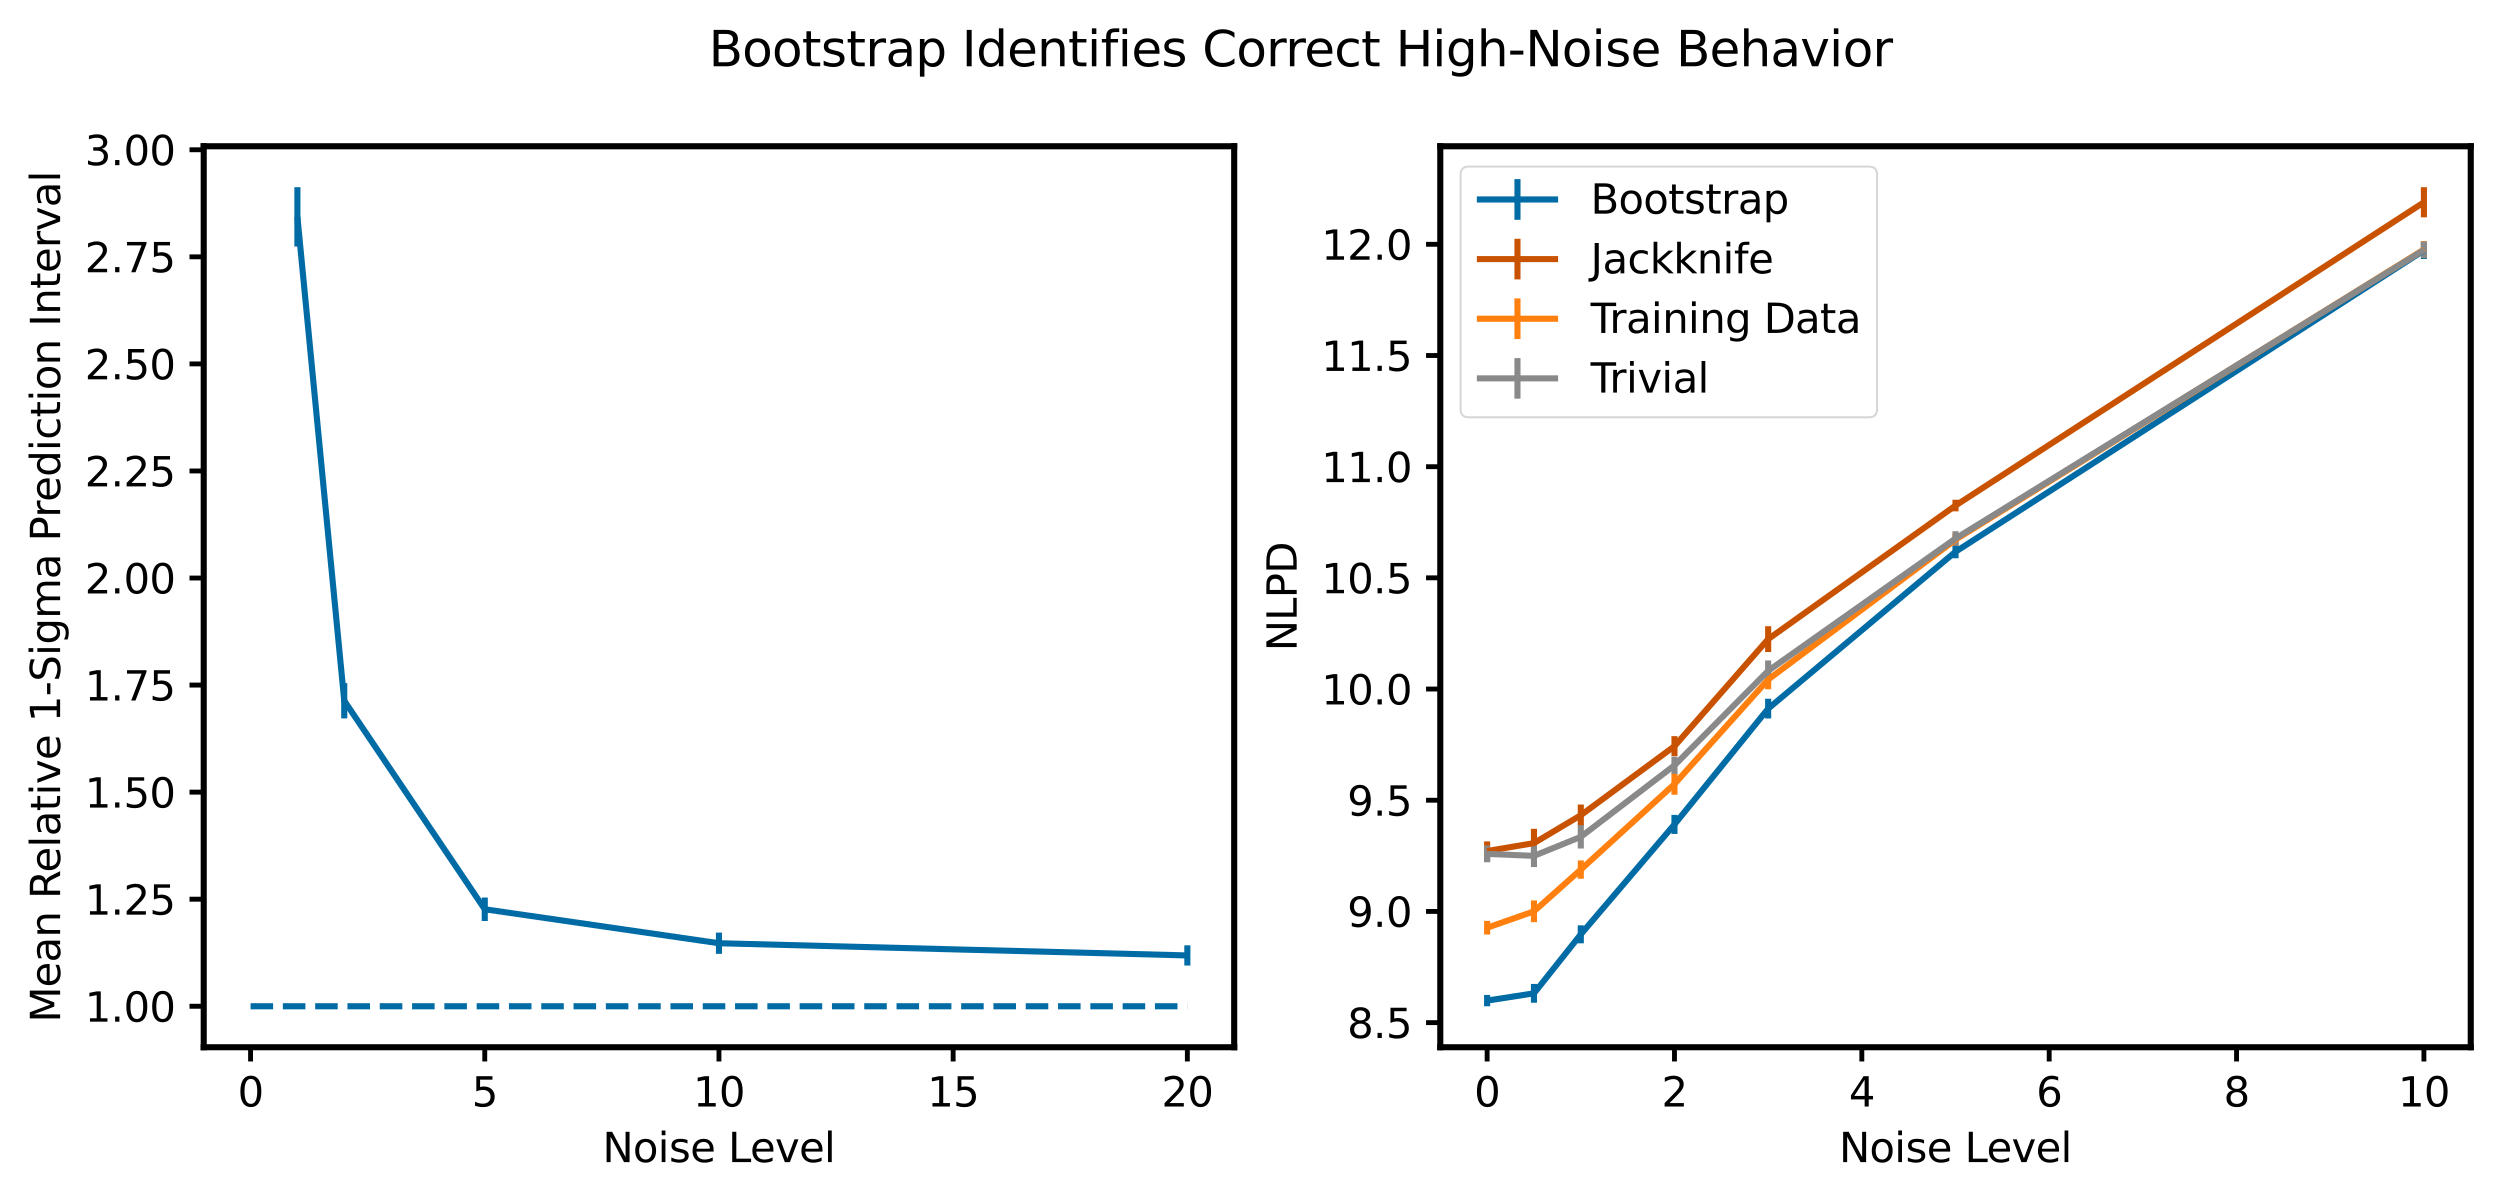 <?xml version="1.0" encoding="utf-8" standalone="no"?>
<!DOCTYPE svg PUBLIC "-//W3C//DTD SVG 1.1//EN"
  "http://www.w3.org/Graphics/SVG/1.1/DTD/svg11.dtd">
<svg xmlns:xlink="http://www.w3.org/1999/xlink" width="615.344pt" height="295.316pt" viewBox="0 0 615.344 295.316" xmlns="http://www.w3.org/2000/svg" version="1.1">
 <defs>
  <style type="text/css">*{stroke-linejoin: round; stroke-linecap: butt}</style>
 </defs>
 <g id="figure_1">
  <g id="patch_1">
   <path d="M 0 295.316 
L 615.344 295.316 
L 615.344 0 
L 0 0 
z
" style="fill: #ffffff"/>
  </g>
  <g id="axes_1">
   <g id="patch_2">
    <path d="M 50.144 257.76 
L 303.78 257.76 
L 303.78 36 
L 50.144 36 
z
" style="fill: #ffffff"/>
   </g>
   <g id="matplotlib.axis_1">
    <g id="xtick_1">
     <g id="line2d_1">
      <defs>
       <path id="m424e1cda9b" d="M 0 0 
L 0 3.5 
" style="stroke: #000000; stroke-width: 1.2"/>
      </defs>
      <g>
       <use xlink:href="#m424e1cda9b" x="61.673" y="257.76" style="stroke: #000000; stroke-width: 1.2"/>
      </g>
     </g>
     <g id="text_1">
      <!-- 0 -->
      <g transform="translate(58.491 272.358)scale(0.1 -0.1)">
       <defs>
        <path id="DejaVuSans-30" d="M 2034 4250 
Q 1547 4250 1301 3770 
Q 1056 3291 1056 2328 
Q 1056 1369 1301 889 
Q 1547 409 2034 409 
Q 2525 409 2770 889 
Q 3016 1369 3016 2328 
Q 3016 3291 2770 3770 
Q 2525 4250 2034 4250 
z
M 2034 4750 
Q 2819 4750 3233 4129 
Q 3647 3509 3647 2328 
Q 3647 1150 3233 529 
Q 2819 -91 2034 -91 
Q 1250 -91 836 529 
Q 422 1150 422 2328 
Q 422 3509 836 4129 
Q 1250 4750 2034 4750 
z
" transform="scale(0.016)"/>
       </defs>
       <use xlink:href="#DejaVuSans-30"/>
      </g>
     </g>
    </g>
    <g id="xtick_2">
     <g id="line2d_2">
      <g>
       <use xlink:href="#m424e1cda9b" x="119.317" y="257.76" style="stroke: #000000; stroke-width: 1.2"/>
      </g>
     </g>
     <g id="text_2">
      <!-- 5 -->
      <g transform="translate(116.136 272.358)scale(0.1 -0.1)">
       <defs>
        <path id="DejaVuSans-35" d="M 691 4666 
L 3169 4666 
L 3169 4134 
L 1269 4134 
L 1269 2991 
Q 1406 3038 1543 3061 
Q 1681 3084 1819 3084 
Q 2600 3084 3056 2656 
Q 3513 2228 3513 1497 
Q 3513 744 3044 326 
Q 2575 -91 1722 -91 
Q 1428 -91 1123 -41 
Q 819 9 494 109 
L 494 744 
Q 775 591 1075 516 
Q 1375 441 1709 441 
Q 2250 441 2565 725 
Q 2881 1009 2881 1497 
Q 2881 1984 2565 2268 
Q 2250 2553 1709 2553 
Q 1456 2553 1204 2497 
Q 953 2441 691 2322 
L 691 4666 
z
" transform="scale(0.016)"/>
       </defs>
       <use xlink:href="#DejaVuSans-35"/>
      </g>
     </g>
    </g>
    <g id="xtick_3">
     <g id="line2d_3">
      <g>
       <use xlink:href="#m424e1cda9b" x="176.962" y="257.76" style="stroke: #000000; stroke-width: 1.2"/>
      </g>
     </g>
     <g id="text_3">
      <!-- 10 -->
      <g transform="translate(170.599 272.358)scale(0.1 -0.1)">
       <defs>
        <path id="DejaVuSans-31" d="M 794 531 
L 1825 531 
L 1825 4091 
L 703 3866 
L 703 4441 
L 1819 4666 
L 2450 4666 
L 2450 531 
L 3481 531 
L 3481 0 
L 794 0 
L 794 531 
z
" transform="scale(0.016)"/>
       </defs>
       <use xlink:href="#DejaVuSans-31"/>
       <use xlink:href="#DejaVuSans-30" x="63.623"/>
      </g>
     </g>
    </g>
    <g id="xtick_4">
     <g id="line2d_4">
      <g>
       <use xlink:href="#m424e1cda9b" x="234.607" y="257.76" style="stroke: #000000; stroke-width: 1.2"/>
      </g>
     </g>
     <g id="text_4">
      <!-- 15 -->
      <g transform="translate(228.244 272.358)scale(0.1 -0.1)">
       <use xlink:href="#DejaVuSans-31"/>
       <use xlink:href="#DejaVuSans-35" x="63.623"/>
      </g>
     </g>
    </g>
    <g id="xtick_5">
     <g id="line2d_5">
      <g>
       <use xlink:href="#m424e1cda9b" x="292.251" y="257.76" style="stroke: #000000; stroke-width: 1.2"/>
      </g>
     </g>
     <g id="text_5">
      <!-- 20 -->
      <g transform="translate(285.889 272.358)scale(0.1 -0.1)">
       <defs>
        <path id="DejaVuSans-32" d="M 1228 531 
L 3431 531 
L 3431 0 
L 469 0 
L 469 531 
Q 828 903 1448 1529 
Q 2069 2156 2228 2338 
Q 2531 2678 2651 2914 
Q 2772 3150 2772 3378 
Q 2772 3750 2511 3984 
Q 2250 4219 1831 4219 
Q 1534 4219 1204 4116 
Q 875 4013 500 3803 
L 500 4441 
Q 881 4594 1212 4672 
Q 1544 4750 1819 4750 
Q 2544 4750 2975 4387 
Q 3406 4025 3406 3419 
Q 3406 3131 3298 2873 
Q 3191 2616 2906 2266 
Q 2828 2175 2409 1742 
Q 1991 1309 1228 531 
z
" transform="scale(0.016)"/>
       </defs>
       <use xlink:href="#DejaVuSans-32"/>
       <use xlink:href="#DejaVuSans-30" x="63.623"/>
      </g>
     </g>
    </g>
    <g id="text_6">
     <!-- Noise Level -->
     <g transform="translate(148.303 286.037)scale(0.1 -0.1)">
      <defs>
       <path id="DejaVuSans-4e" d="M 628 4666 
L 1478 4666 
L 3547 763 
L 3547 4666 
L 4159 4666 
L 4159 0 
L 3309 0 
L 1241 3903 
L 1241 0 
L 628 0 
L 628 4666 
z
" transform="scale(0.016)"/>
       <path id="DejaVuSans-6f" d="M 1959 3097 
Q 1497 3097 1228 2736 
Q 959 2375 959 1747 
Q 959 1119 1226 758 
Q 1494 397 1959 397 
Q 2419 397 2687 759 
Q 2956 1122 2956 1747 
Q 2956 2369 2687 2733 
Q 2419 3097 1959 3097 
z
M 1959 3584 
Q 2709 3584 3137 3096 
Q 3566 2609 3566 1747 
Q 3566 888 3137 398 
Q 2709 -91 1959 -91 
Q 1206 -91 779 398 
Q 353 888 353 1747 
Q 353 2609 779 3096 
Q 1206 3584 1959 3584 
z
" transform="scale(0.016)"/>
       <path id="DejaVuSans-69" d="M 603 3500 
L 1178 3500 
L 1178 0 
L 603 0 
L 603 3500 
z
M 603 4863 
L 1178 4863 
L 1178 4134 
L 603 4134 
L 603 4863 
z
" transform="scale(0.016)"/>
       <path id="DejaVuSans-73" d="M 2834 3397 
L 2834 2853 
Q 2591 2978 2328 3040 
Q 2066 3103 1784 3103 
Q 1356 3103 1142 2972 
Q 928 2841 928 2578 
Q 928 2378 1081 2264 
Q 1234 2150 1697 2047 
L 1894 2003 
Q 2506 1872 2764 1633 
Q 3022 1394 3022 966 
Q 3022 478 2636 193 
Q 2250 -91 1575 -91 
Q 1294 -91 989 -36 
Q 684 19 347 128 
L 347 722 
Q 666 556 975 473 
Q 1284 391 1588 391 
Q 1994 391 2212 530 
Q 2431 669 2431 922 
Q 2431 1156 2273 1281 
Q 2116 1406 1581 1522 
L 1381 1569 
Q 847 1681 609 1914 
Q 372 2147 372 2553 
Q 372 3047 722 3315 
Q 1072 3584 1716 3584 
Q 2034 3584 2315 3537 
Q 2597 3491 2834 3397 
z
" transform="scale(0.016)"/>
       <path id="DejaVuSans-65" d="M 3597 1894 
L 3597 1613 
L 953 1613 
Q 991 1019 1311 708 
Q 1631 397 2203 397 
Q 2534 397 2845 478 
Q 3156 559 3463 722 
L 3463 178 
Q 3153 47 2828 -22 
Q 2503 -91 2169 -91 
Q 1331 -91 842 396 
Q 353 884 353 1716 
Q 353 2575 817 3079 
Q 1281 3584 2069 3584 
Q 2775 3584 3186 3129 
Q 3597 2675 3597 1894 
z
M 3022 2063 
Q 3016 2534 2758 2815 
Q 2500 3097 2075 3097 
Q 1594 3097 1305 2825 
Q 1016 2553 972 2059 
L 3022 2063 
z
" transform="scale(0.016)"/>
       <path id="DejaVuSans-20" transform="scale(0.016)"/>
       <path id="DejaVuSans-4c" d="M 628 4666 
L 1259 4666 
L 1259 531 
L 3531 531 
L 3531 0 
L 628 0 
L 628 4666 
z
" transform="scale(0.016)"/>
       <path id="DejaVuSans-76" d="M 191 3500 
L 800 3500 
L 1894 563 
L 2988 3500 
L 3597 3500 
L 2284 0 
L 1503 0 
L 191 3500 
z
" transform="scale(0.016)"/>
       <path id="DejaVuSans-6c" d="M 603 4863 
L 1178 4863 
L 1178 0 
L 603 0 
L 603 4863 
z
" transform="scale(0.016)"/>
      </defs>
      <use xlink:href="#DejaVuSans-4e"/>
      <use xlink:href="#DejaVuSans-6f" x="74.805"/>
      <use xlink:href="#DejaVuSans-69" x="135.986"/>
      <use xlink:href="#DejaVuSans-73" x="163.77"/>
      <use xlink:href="#DejaVuSans-65" x="215.869"/>
      <use xlink:href="#DejaVuSans-20" x="277.393"/>
      <use xlink:href="#DejaVuSans-4c" x="309.18"/>
      <use xlink:href="#DejaVuSans-65" x="363.143"/>
      <use xlink:href="#DejaVuSans-76" x="424.666"/>
      <use xlink:href="#DejaVuSans-65" x="483.846"/>
      <use xlink:href="#DejaVuSans-6c" x="545.369"/>
     </g>
    </g>
   </g>
   <g id="matplotlib.axis_2">
    <g id="ytick_1">
     <g id="line2d_6">
      <defs>
       <path id="m413d07199c" d="M 0 0 
L -3.5 0 
" style="stroke: #000000; stroke-width: 1.2"/>
      </defs>
      <g>
       <use xlink:href="#m413d07199c" x="50.144" y="247.68" style="stroke: #000000; stroke-width: 1.2"/>
      </g>
     </g>
     <g id="text_7">
      <!-- 1.00 -->
      <g transform="translate(20.878 251.479)scale(0.1 -0.1)">
       <defs>
        <path id="DejaVuSans-2e" d="M 684 794 
L 1344 794 
L 1344 0 
L 684 0 
L 684 794 
z
" transform="scale(0.016)"/>
       </defs>
       <use xlink:href="#DejaVuSans-31"/>
       <use xlink:href="#DejaVuSans-2e" x="63.623"/>
       <use xlink:href="#DejaVuSans-30" x="95.41"/>
       <use xlink:href="#DejaVuSans-30" x="159.033"/>
      </g>
     </g>
    </g>
    <g id="ytick_2">
     <g id="line2d_7">
      <g>
       <use xlink:href="#m413d07199c" x="50.144" y="221.327" style="stroke: #000000; stroke-width: 1.2"/>
      </g>
     </g>
     <g id="text_8">
      <!-- 1.25 -->
      <g transform="translate(20.878 225.127)scale(0.1 -0.1)">
       <use xlink:href="#DejaVuSans-31"/>
       <use xlink:href="#DejaVuSans-2e" x="63.623"/>
       <use xlink:href="#DejaVuSans-32" x="95.41"/>
       <use xlink:href="#DejaVuSans-35" x="159.033"/>
      </g>
     </g>
    </g>
    <g id="ytick_3">
     <g id="line2d_8">
      <g>
       <use xlink:href="#m413d07199c" x="50.144" y="194.975" style="stroke: #000000; stroke-width: 1.2"/>
      </g>
     </g>
     <g id="text_9">
      <!-- 1.50 -->
      <g transform="translate(20.878 198.774)scale(0.1 -0.1)">
       <use xlink:href="#DejaVuSans-31"/>
       <use xlink:href="#DejaVuSans-2e" x="63.623"/>
       <use xlink:href="#DejaVuSans-35" x="95.41"/>
       <use xlink:href="#DejaVuSans-30" x="159.033"/>
      </g>
     </g>
    </g>
    <g id="ytick_4">
     <g id="line2d_9">
      <g>
       <use xlink:href="#m413d07199c" x="50.144" y="168.622" style="stroke: #000000; stroke-width: 1.2"/>
      </g>
     </g>
     <g id="text_10">
      <!-- 1.75 -->
      <g transform="translate(20.878 172.422)scale(0.1 -0.1)">
       <defs>
        <path id="DejaVuSans-37" d="M 525 4666 
L 3525 4666 
L 3525 4397 
L 1831 0 
L 1172 0 
L 2766 4134 
L 525 4134 
L 525 4666 
z
" transform="scale(0.016)"/>
       </defs>
       <use xlink:href="#DejaVuSans-31"/>
       <use xlink:href="#DejaVuSans-2e" x="63.623"/>
       <use xlink:href="#DejaVuSans-37" x="95.41"/>
       <use xlink:href="#DejaVuSans-35" x="159.033"/>
      </g>
     </g>
    </g>
    <g id="ytick_5">
     <g id="line2d_10">
      <g>
       <use xlink:href="#m413d07199c" x="50.144" y="142.27" style="stroke: #000000; stroke-width: 1.2"/>
      </g>
     </g>
     <g id="text_11">
      <!-- 2.00 -->
      <g transform="translate(20.878 146.069)scale(0.1 -0.1)">
       <use xlink:href="#DejaVuSans-32"/>
       <use xlink:href="#DejaVuSans-2e" x="63.623"/>
       <use xlink:href="#DejaVuSans-30" x="95.41"/>
       <use xlink:href="#DejaVuSans-30" x="159.033"/>
      </g>
     </g>
    </g>
    <g id="ytick_6">
     <g id="line2d_11">
      <g>
       <use xlink:href="#m413d07199c" x="50.144" y="115.917" style="stroke: #000000; stroke-width: 1.2"/>
      </g>
     </g>
     <g id="text_12">
      <!-- 2.25 -->
      <g transform="translate(20.878 119.716)scale(0.1 -0.1)">
       <use xlink:href="#DejaVuSans-32"/>
       <use xlink:href="#DejaVuSans-2e" x="63.623"/>
       <use xlink:href="#DejaVuSans-32" x="95.41"/>
       <use xlink:href="#DejaVuSans-35" x="159.033"/>
      </g>
     </g>
    </g>
    <g id="ytick_7">
     <g id="line2d_12">
      <g>
       <use xlink:href="#m413d07199c" x="50.144" y="89.565" style="stroke: #000000; stroke-width: 1.2"/>
      </g>
     </g>
     <g id="text_13">
      <!-- 2.50 -->
      <g transform="translate(20.878 93.364)scale(0.1 -0.1)">
       <use xlink:href="#DejaVuSans-32"/>
       <use xlink:href="#DejaVuSans-2e" x="63.623"/>
       <use xlink:href="#DejaVuSans-35" x="95.41"/>
       <use xlink:href="#DejaVuSans-30" x="159.033"/>
      </g>
     </g>
    </g>
    <g id="ytick_8">
     <g id="line2d_13">
      <g>
       <use xlink:href="#m413d07199c" x="50.144" y="63.212" style="stroke: #000000; stroke-width: 1.2"/>
      </g>
     </g>
     <g id="text_14">
      <!-- 2.75 -->
      <g transform="translate(20.878 67.011)scale(0.1 -0.1)">
       <use xlink:href="#DejaVuSans-32"/>
       <use xlink:href="#DejaVuSans-2e" x="63.623"/>
       <use xlink:href="#DejaVuSans-37" x="95.41"/>
       <use xlink:href="#DejaVuSans-35" x="159.033"/>
      </g>
     </g>
    </g>
    <g id="ytick_9">
     <g id="line2d_14">
      <g>
       <use xlink:href="#m413d07199c" x="50.144" y="36.859" style="stroke: #000000; stroke-width: 1.2"/>
      </g>
     </g>
     <g id="text_15">
      <!-- 3.00 -->
      <g transform="translate(20.878 40.659)scale(0.1 -0.1)">
       <defs>
        <path id="DejaVuSans-33" d="M 2597 2516 
Q 3050 2419 3304 2112 
Q 3559 1806 3559 1356 
Q 3559 666 3084 287 
Q 2609 -91 1734 -91 
Q 1441 -91 1130 -33 
Q 819 25 488 141 
L 488 750 
Q 750 597 1062 519 
Q 1375 441 1716 441 
Q 2309 441 2620 675 
Q 2931 909 2931 1356 
Q 2931 1769 2642 2001 
Q 2353 2234 1838 2234 
L 1294 2234 
L 1294 2753 
L 1863 2753 
Q 2328 2753 2575 2939 
Q 2822 3125 2822 3475 
Q 2822 3834 2567 4026 
Q 2313 4219 1838 4219 
Q 1578 4219 1281 4162 
Q 984 4106 628 3988 
L 628 4550 
Q 988 4650 1302 4700 
Q 1616 4750 1894 4750 
Q 2613 4750 3031 4423 
Q 3450 4097 3450 3541 
Q 3450 3153 3228 2886 
Q 3006 2619 2597 2516 
z
" transform="scale(0.016)"/>
       </defs>
       <use xlink:href="#DejaVuSans-33"/>
       <use xlink:href="#DejaVuSans-2e" x="63.623"/>
       <use xlink:href="#DejaVuSans-30" x="95.41"/>
       <use xlink:href="#DejaVuSans-30" x="159.033"/>
      </g>
     </g>
    </g>
    <g id="text_16">
     <!-- Mean Relative 1-Sigma Prediction Interval -->
     <g transform="translate(14.798 251.666)rotate(-90)scale(0.1 -0.1)">
      <defs>
       <path id="DejaVuSans-4d" d="M 628 4666 
L 1569 4666 
L 2759 1491 
L 3956 4666 
L 4897 4666 
L 4897 0 
L 4281 0 
L 4281 4097 
L 3078 897 
L 2444 897 
L 1241 4097 
L 1241 0 
L 628 0 
L 628 4666 
z
" transform="scale(0.016)"/>
       <path id="DejaVuSans-61" d="M 2194 1759 
Q 1497 1759 1228 1600 
Q 959 1441 959 1056 
Q 959 750 1161 570 
Q 1363 391 1709 391 
Q 2188 391 2477 730 
Q 2766 1069 2766 1631 
L 2766 1759 
L 2194 1759 
z
M 3341 1997 
L 3341 0 
L 2766 0 
L 2766 531 
Q 2569 213 2275 61 
Q 1981 -91 1556 -91 
Q 1019 -91 701 211 
Q 384 513 384 1019 
Q 384 1609 779 1909 
Q 1175 2209 1959 2209 
L 2766 2209 
L 2766 2266 
Q 2766 2663 2505 2880 
Q 2244 3097 1772 3097 
Q 1472 3097 1187 3025 
Q 903 2953 641 2809 
L 641 3341 
Q 956 3463 1253 3523 
Q 1550 3584 1831 3584 
Q 2591 3584 2966 3190 
Q 3341 2797 3341 1997 
z
" transform="scale(0.016)"/>
       <path id="DejaVuSans-6e" d="M 3513 2113 
L 3513 0 
L 2938 0 
L 2938 2094 
Q 2938 2591 2744 2837 
Q 2550 3084 2163 3084 
Q 1697 3084 1428 2787 
Q 1159 2491 1159 1978 
L 1159 0 
L 581 0 
L 581 3500 
L 1159 3500 
L 1159 2956 
Q 1366 3272 1645 3428 
Q 1925 3584 2291 3584 
Q 2894 3584 3203 3211 
Q 3513 2838 3513 2113 
z
" transform="scale(0.016)"/>
       <path id="DejaVuSans-52" d="M 2841 2188 
Q 3044 2119 3236 1894 
Q 3428 1669 3622 1275 
L 4263 0 
L 3584 0 
L 2988 1197 
Q 2756 1666 2539 1819 
Q 2322 1972 1947 1972 
L 1259 1972 
L 1259 0 
L 628 0 
L 628 4666 
L 2053 4666 
Q 2853 4666 3247 4331 
Q 3641 3997 3641 3322 
Q 3641 2881 3436 2590 
Q 3231 2300 2841 2188 
z
M 1259 4147 
L 1259 2491 
L 2053 2491 
Q 2509 2491 2742 2702 
Q 2975 2913 2975 3322 
Q 2975 3731 2742 3939 
Q 2509 4147 2053 4147 
L 1259 4147 
z
" transform="scale(0.016)"/>
       <path id="DejaVuSans-74" d="M 1172 4494 
L 1172 3500 
L 2356 3500 
L 2356 3053 
L 1172 3053 
L 1172 1153 
Q 1172 725 1289 603 
Q 1406 481 1766 481 
L 2356 481 
L 2356 0 
L 1766 0 
Q 1100 0 847 248 
Q 594 497 594 1153 
L 594 3053 
L 172 3053 
L 172 3500 
L 594 3500 
L 594 4494 
L 1172 4494 
z
" transform="scale(0.016)"/>
       <path id="DejaVuSans-2d" d="M 313 2009 
L 1997 2009 
L 1997 1497 
L 313 1497 
L 313 2009 
z
" transform="scale(0.016)"/>
       <path id="DejaVuSans-53" d="M 3425 4513 
L 3425 3897 
Q 3066 4069 2747 4153 
Q 2428 4238 2131 4238 
Q 1616 4238 1336 4038 
Q 1056 3838 1056 3469 
Q 1056 3159 1242 3001 
Q 1428 2844 1947 2747 
L 2328 2669 
Q 3034 2534 3370 2195 
Q 3706 1856 3706 1288 
Q 3706 609 3251 259 
Q 2797 -91 1919 -91 
Q 1588 -91 1214 -16 
Q 841 59 441 206 
L 441 856 
Q 825 641 1194 531 
Q 1563 422 1919 422 
Q 2459 422 2753 634 
Q 3047 847 3047 1241 
Q 3047 1584 2836 1778 
Q 2625 1972 2144 2069 
L 1759 2144 
Q 1053 2284 737 2584 
Q 422 2884 422 3419 
Q 422 4038 858 4394 
Q 1294 4750 2059 4750 
Q 2388 4750 2728 4690 
Q 3069 4631 3425 4513 
z
" transform="scale(0.016)"/>
       <path id="DejaVuSans-67" d="M 2906 1791 
Q 2906 2416 2648 2759 
Q 2391 3103 1925 3103 
Q 1463 3103 1205 2759 
Q 947 2416 947 1791 
Q 947 1169 1205 825 
Q 1463 481 1925 481 
Q 2391 481 2648 825 
Q 2906 1169 2906 1791 
z
M 3481 434 
Q 3481 -459 3084 -895 
Q 2688 -1331 1869 -1331 
Q 1566 -1331 1297 -1286 
Q 1028 -1241 775 -1147 
L 775 -588 
Q 1028 -725 1275 -790 
Q 1522 -856 1778 -856 
Q 2344 -856 2625 -561 
Q 2906 -266 2906 331 
L 2906 616 
Q 2728 306 2450 153 
Q 2172 0 1784 0 
Q 1141 0 747 490 
Q 353 981 353 1791 
Q 353 2603 747 3093 
Q 1141 3584 1784 3584 
Q 2172 3584 2450 3431 
Q 2728 3278 2906 2969 
L 2906 3500 
L 3481 3500 
L 3481 434 
z
" transform="scale(0.016)"/>
       <path id="DejaVuSans-6d" d="M 3328 2828 
Q 3544 3216 3844 3400 
Q 4144 3584 4550 3584 
Q 5097 3584 5394 3201 
Q 5691 2819 5691 2113 
L 5691 0 
L 5113 0 
L 5113 2094 
Q 5113 2597 4934 2840 
Q 4756 3084 4391 3084 
Q 3944 3084 3684 2787 
Q 3425 2491 3425 1978 
L 3425 0 
L 2847 0 
L 2847 2094 
Q 2847 2600 2669 2842 
Q 2491 3084 2119 3084 
Q 1678 3084 1418 2786 
Q 1159 2488 1159 1978 
L 1159 0 
L 581 0 
L 581 3500 
L 1159 3500 
L 1159 2956 
Q 1356 3278 1631 3431 
Q 1906 3584 2284 3584 
Q 2666 3584 2933 3390 
Q 3200 3197 3328 2828 
z
" transform="scale(0.016)"/>
       <path id="DejaVuSans-50" d="M 1259 4147 
L 1259 2394 
L 2053 2394 
Q 2494 2394 2734 2622 
Q 2975 2850 2975 3272 
Q 2975 3691 2734 3919 
Q 2494 4147 2053 4147 
L 1259 4147 
z
M 628 4666 
L 2053 4666 
Q 2838 4666 3239 4311 
Q 3641 3956 3641 3272 
Q 3641 2581 3239 2228 
Q 2838 1875 2053 1875 
L 1259 1875 
L 1259 0 
L 628 0 
L 628 4666 
z
" transform="scale(0.016)"/>
       <path id="DejaVuSans-72" d="M 2631 2963 
Q 2534 3019 2420 3045 
Q 2306 3072 2169 3072 
Q 1681 3072 1420 2755 
Q 1159 2438 1159 1844 
L 1159 0 
L 581 0 
L 581 3500 
L 1159 3500 
L 1159 2956 
Q 1341 3275 1631 3429 
Q 1922 3584 2338 3584 
Q 2397 3584 2469 3576 
Q 2541 3569 2628 3553 
L 2631 2963 
z
" transform="scale(0.016)"/>
       <path id="DejaVuSans-64" d="M 2906 2969 
L 2906 4863 
L 3481 4863 
L 3481 0 
L 2906 0 
L 2906 525 
Q 2725 213 2448 61 
Q 2172 -91 1784 -91 
Q 1150 -91 751 415 
Q 353 922 353 1747 
Q 353 2572 751 3078 
Q 1150 3584 1784 3584 
Q 2172 3584 2448 3432 
Q 2725 3281 2906 2969 
z
M 947 1747 
Q 947 1113 1208 752 
Q 1469 391 1925 391 
Q 2381 391 2643 752 
Q 2906 1113 2906 1747 
Q 2906 2381 2643 2742 
Q 2381 3103 1925 3103 
Q 1469 3103 1208 2742 
Q 947 2381 947 1747 
z
" transform="scale(0.016)"/>
       <path id="DejaVuSans-63" d="M 3122 3366 
L 3122 2828 
Q 2878 2963 2633 3030 
Q 2388 3097 2138 3097 
Q 1578 3097 1268 2742 
Q 959 2388 959 1747 
Q 959 1106 1268 751 
Q 1578 397 2138 397 
Q 2388 397 2633 464 
Q 2878 531 3122 666 
L 3122 134 
Q 2881 22 2623 -34 
Q 2366 -91 2075 -91 
Q 1284 -91 818 406 
Q 353 903 353 1747 
Q 353 2603 823 3093 
Q 1294 3584 2113 3584 
Q 2378 3584 2631 3529 
Q 2884 3475 3122 3366 
z
" transform="scale(0.016)"/>
       <path id="DejaVuSans-49" d="M 628 4666 
L 1259 4666 
L 1259 0 
L 628 0 
L 628 4666 
z
" transform="scale(0.016)"/>
      </defs>
      <use xlink:href="#DejaVuSans-4d"/>
      <use xlink:href="#DejaVuSans-65" x="86.279"/>
      <use xlink:href="#DejaVuSans-61" x="147.803"/>
      <use xlink:href="#DejaVuSans-6e" x="209.082"/>
      <use xlink:href="#DejaVuSans-20" x="272.461"/>
      <use xlink:href="#DejaVuSans-52" x="304.248"/>
      <use xlink:href="#DejaVuSans-65" x="369.23"/>
      <use xlink:href="#DejaVuSans-6c" x="430.754"/>
      <use xlink:href="#DejaVuSans-61" x="458.537"/>
      <use xlink:href="#DejaVuSans-74" x="519.816"/>
      <use xlink:href="#DejaVuSans-69" x="559.025"/>
      <use xlink:href="#DejaVuSans-76" x="586.809"/>
      <use xlink:href="#DejaVuSans-65" x="645.988"/>
      <use xlink:href="#DejaVuSans-20" x="707.512"/>
      <use xlink:href="#DejaVuSans-31" x="739.299"/>
      <use xlink:href="#DejaVuSans-2d" x="802.922"/>
      <use xlink:href="#DejaVuSans-53" x="839.006"/>
      <use xlink:href="#DejaVuSans-69" x="902.482"/>
      <use xlink:href="#DejaVuSans-67" x="930.266"/>
      <use xlink:href="#DejaVuSans-6d" x="993.742"/>
      <use xlink:href="#DejaVuSans-61" x="1091.154"/>
      <use xlink:href="#DejaVuSans-20" x="1152.434"/>
      <use xlink:href="#DejaVuSans-50" x="1184.221"/>
      <use xlink:href="#DejaVuSans-72" x="1242.773"/>
      <use xlink:href="#DejaVuSans-65" x="1281.637"/>
      <use xlink:href="#DejaVuSans-64" x="1343.16"/>
      <use xlink:href="#DejaVuSans-69" x="1406.637"/>
      <use xlink:href="#DejaVuSans-63" x="1434.42"/>
      <use xlink:href="#DejaVuSans-74" x="1489.4"/>
      <use xlink:href="#DejaVuSans-69" x="1528.609"/>
      <use xlink:href="#DejaVuSans-6f" x="1556.393"/>
      <use xlink:href="#DejaVuSans-6e" x="1617.574"/>
      <use xlink:href="#DejaVuSans-20" x="1680.953"/>
      <use xlink:href="#DejaVuSans-49" x="1712.74"/>
      <use xlink:href="#DejaVuSans-6e" x="1742.232"/>
      <use xlink:href="#DejaVuSans-74" x="1805.611"/>
      <use xlink:href="#DejaVuSans-65" x="1844.82"/>
      <use xlink:href="#DejaVuSans-72" x="1906.344"/>
      <use xlink:href="#DejaVuSans-76" x="1947.457"/>
      <use xlink:href="#DejaVuSans-61" x="2006.637"/>
      <use xlink:href="#DejaVuSans-6c" x="2067.916"/>
     </g>
    </g>
   </g>
   <g id="LineCollection_1">
    <path d="M 73.202 60.688 
L 73.202 46.08 
" clip-path="url(#p67e5660cc2)" style="fill: none; stroke: #006ba4; stroke-width: 1.5"/>
    <path d="M 84.731 176.826 
L 84.731 168.139 
" clip-path="url(#p67e5660cc2)" style="fill: none; stroke: #006ba4; stroke-width: 1.5"/>
    <path d="M 119.317 226.691 
L 119.317 220.919 
" clip-path="url(#p67e5660cc2)" style="fill: none; stroke: #006ba4; stroke-width: 1.5"/>
    <path d="M 176.962 234.79 
L 176.962 229.543 
" clip-path="url(#p67e5660cc2)" style="fill: none; stroke: #006ba4; stroke-width: 1.5"/>
    <path d="M 292.251 237.659 
L 292.251 232.681 
" clip-path="url(#p67e5660cc2)" style="fill: none; stroke: #006ba4; stroke-width: 1.5"/>
   </g>
   <g id="LineCollection_2">
    <path d="M 61.673 247.68 
L 292.251 247.68 
" clip-path="url(#p67e5660cc2)" style="fill: none; stroke-dasharray: 5.55,2.4; stroke-dashoffset: 0; stroke: #006ba4; stroke-width: 1.5"/>
   </g>
   <g id="line2d_15">
    <path d="M 73.202 53.384 
L 84.731 172.483 
L 119.317 223.805 
L 176.962 232.167 
L 292.251 235.17 
" clip-path="url(#p67e5660cc2)" style="fill: none; stroke: #006ba4; stroke-width: 1.5"/>
   </g>
   <g id="patch_3">
    <path d="M 50.144 257.76 
L 50.144 36 
" style="fill: none; stroke: #000000; stroke-width: 1.5; stroke-linejoin: miter; stroke-linecap: square"/>
   </g>
   <g id="patch_4">
    <path d="M 303.78 257.76 
L 303.78 36 
" style="fill: none; stroke: #000000; stroke-width: 1.5; stroke-linejoin: miter; stroke-linecap: square"/>
   </g>
   <g id="patch_5">
    <path d="M 50.144 257.76 
L 303.78 257.76 
" style="fill: none; stroke: #000000; stroke-width: 1.5; stroke-linejoin: miter; stroke-linecap: square"/>
   </g>
   <g id="patch_6">
    <path d="M 50.144 36 
L 303.78 36 
" style="fill: none; stroke: #000000; stroke-width: 1.5; stroke-linejoin: miter; stroke-linecap: square"/>
   </g>
  </g>
  <g id="axes_2">
   <g id="patch_7">
    <path d="M 354.507 257.76 
L 608.144 257.76 
L 608.144 36 
L 354.507 36 
z
" style="fill: #ffffff"/>
   </g>
   <g id="matplotlib.axis_3">
    <g id="xtick_6">
     <g id="line2d_16">
      <g>
       <use xlink:href="#m424e1cda9b" x="366.036" y="257.76" style="stroke: #000000; stroke-width: 1.2"/>
      </g>
     </g>
     <g id="text_17">
      <!-- 0 -->
      <g transform="translate(362.855 272.358)scale(0.1 -0.1)">
       <use xlink:href="#DejaVuSans-30"/>
      </g>
     </g>
    </g>
    <g id="xtick_7">
     <g id="line2d_17">
      <g>
       <use xlink:href="#m424e1cda9b" x="412.152" y="257.76" style="stroke: #000000; stroke-width: 1.2"/>
      </g>
     </g>
     <g id="text_18">
      <!-- 2 -->
      <g transform="translate(408.971 272.358)scale(0.1 -0.1)">
       <use xlink:href="#DejaVuSans-32"/>
      </g>
     </g>
    </g>
    <g id="xtick_8">
     <g id="line2d_18">
      <g>
       <use xlink:href="#m424e1cda9b" x="458.268" y="257.76" style="stroke: #000000; stroke-width: 1.2"/>
      </g>
     </g>
     <g id="text_19">
      <!-- 4 -->
      <g transform="translate(455.086 272.358)scale(0.1 -0.1)">
       <defs>
        <path id="DejaVuSans-34" d="M 2419 4116 
L 825 1625 
L 2419 1625 
L 2419 4116 
z
M 2253 4666 
L 3047 4666 
L 3047 1625 
L 3713 1625 
L 3713 1100 
L 3047 1100 
L 3047 0 
L 2419 0 
L 2419 1100 
L 313 1100 
L 313 1709 
L 2253 4666 
z
" transform="scale(0.016)"/>
       </defs>
       <use xlink:href="#DejaVuSans-34"/>
      </g>
     </g>
    </g>
    <g id="xtick_9">
     <g id="line2d_19">
      <g>
       <use xlink:href="#m424e1cda9b" x="504.383" y="257.76" style="stroke: #000000; stroke-width: 1.2"/>
      </g>
     </g>
     <g id="text_20">
      <!-- 6 -->
      <g transform="translate(501.202 272.358)scale(0.1 -0.1)">
       <defs>
        <path id="DejaVuSans-36" d="M 2113 2584 
Q 1688 2584 1439 2293 
Q 1191 2003 1191 1497 
Q 1191 994 1439 701 
Q 1688 409 2113 409 
Q 2538 409 2786 701 
Q 3034 994 3034 1497 
Q 3034 2003 2786 2293 
Q 2538 2584 2113 2584 
z
M 3366 4563 
L 3366 3988 
Q 3128 4100 2886 4159 
Q 2644 4219 2406 4219 
Q 1781 4219 1451 3797 
Q 1122 3375 1075 2522 
Q 1259 2794 1537 2939 
Q 1816 3084 2150 3084 
Q 2853 3084 3261 2657 
Q 3669 2231 3669 1497 
Q 3669 778 3244 343 
Q 2819 -91 2113 -91 
Q 1303 -91 875 529 
Q 447 1150 447 2328 
Q 447 3434 972 4092 
Q 1497 4750 2381 4750 
Q 2619 4750 2861 4703 
Q 3103 4656 3366 4563 
z
" transform="scale(0.016)"/>
       </defs>
       <use xlink:href="#DejaVuSans-36"/>
      </g>
     </g>
    </g>
    <g id="xtick_10">
     <g id="line2d_20">
      <g>
       <use xlink:href="#m424e1cda9b" x="550.499" y="257.76" style="stroke: #000000; stroke-width: 1.2"/>
      </g>
     </g>
     <g id="text_21">
      <!-- 8 -->
      <g transform="translate(547.318 272.358)scale(0.1 -0.1)">
       <defs>
        <path id="DejaVuSans-38" d="M 2034 2216 
Q 1584 2216 1326 1975 
Q 1069 1734 1069 1313 
Q 1069 891 1326 650 
Q 1584 409 2034 409 
Q 2484 409 2743 651 
Q 3003 894 3003 1313 
Q 3003 1734 2745 1975 
Q 2488 2216 2034 2216 
z
M 1403 2484 
Q 997 2584 770 2862 
Q 544 3141 544 3541 
Q 544 4100 942 4425 
Q 1341 4750 2034 4750 
Q 2731 4750 3128 4425 
Q 3525 4100 3525 3541 
Q 3525 3141 3298 2862 
Q 3072 2584 2669 2484 
Q 3125 2378 3379 2068 
Q 3634 1759 3634 1313 
Q 3634 634 3220 271 
Q 2806 -91 2034 -91 
Q 1263 -91 848 271 
Q 434 634 434 1313 
Q 434 1759 690 2068 
Q 947 2378 1403 2484 
z
M 1172 3481 
Q 1172 3119 1398 2916 
Q 1625 2713 2034 2713 
Q 2441 2713 2670 2916 
Q 2900 3119 2900 3481 
Q 2900 3844 2670 4047 
Q 2441 4250 2034 4250 
Q 1625 4250 1398 4047 
Q 1172 3844 1172 3481 
z
" transform="scale(0.016)"/>
       </defs>
       <use xlink:href="#DejaVuSans-38"/>
      </g>
     </g>
    </g>
    <g id="xtick_11">
     <g id="line2d_21">
      <g>
       <use xlink:href="#m424e1cda9b" x="596.615" y="257.76" style="stroke: #000000; stroke-width: 1.2"/>
      </g>
     </g>
     <g id="text_22">
      <!-- 10 -->
      <g transform="translate(590.252 272.358)scale(0.1 -0.1)">
       <use xlink:href="#DejaVuSans-31"/>
       <use xlink:href="#DejaVuSans-30" x="63.623"/>
      </g>
     </g>
    </g>
    <g id="text_23">
     <!-- Noise Level -->
     <g transform="translate(452.666 286.037)scale(0.1 -0.1)">
      <use xlink:href="#DejaVuSans-4e"/>
      <use xlink:href="#DejaVuSans-6f" x="74.805"/>
      <use xlink:href="#DejaVuSans-69" x="135.986"/>
      <use xlink:href="#DejaVuSans-73" x="163.77"/>
      <use xlink:href="#DejaVuSans-65" x="215.869"/>
      <use xlink:href="#DejaVuSans-20" x="277.393"/>
      <use xlink:href="#DejaVuSans-4c" x="309.18"/>
      <use xlink:href="#DejaVuSans-65" x="363.143"/>
      <use xlink:href="#DejaVuSans-76" x="424.666"/>
      <use xlink:href="#DejaVuSans-65" x="483.846"/>
      <use xlink:href="#DejaVuSans-6c" x="545.369"/>
     </g>
    </g>
   </g>
   <g id="matplotlib.axis_4">
    <g id="ytick_10">
     <g id="line2d_22">
      <g>
       <use xlink:href="#m413d07199c" x="354.507" y="251.702" style="stroke: #000000; stroke-width: 1.2"/>
      </g>
     </g>
     <g id="text_24">
      <!-- 8.5 -->
      <g transform="translate(331.604 255.501)scale(0.1 -0.1)">
       <use xlink:href="#DejaVuSans-38"/>
       <use xlink:href="#DejaVuSans-2e" x="63.623"/>
       <use xlink:href="#DejaVuSans-35" x="95.41"/>
      </g>
     </g>
    </g>
    <g id="ytick_11">
     <g id="line2d_23">
      <g>
       <use xlink:href="#m413d07199c" x="354.507" y="224.335" style="stroke: #000000; stroke-width: 1.2"/>
      </g>
     </g>
     <g id="text_25">
      <!-- 9.0 -->
      <g transform="translate(331.604 228.134)scale(0.1 -0.1)">
       <defs>
        <path id="DejaVuSans-39" d="M 703 97 
L 703 672 
Q 941 559 1184 500 
Q 1428 441 1663 441 
Q 2288 441 2617 861 
Q 2947 1281 2994 2138 
Q 2813 1869 2534 1725 
Q 2256 1581 1919 1581 
Q 1219 1581 811 2004 
Q 403 2428 403 3163 
Q 403 3881 828 4315 
Q 1253 4750 1959 4750 
Q 2769 4750 3195 4129 
Q 3622 3509 3622 2328 
Q 3622 1225 3098 567 
Q 2575 -91 1691 -91 
Q 1453 -91 1209 -44 
Q 966 3 703 97 
z
M 1959 2075 
Q 2384 2075 2632 2365 
Q 2881 2656 2881 3163 
Q 2881 3666 2632 3958 
Q 2384 4250 1959 4250 
Q 1534 4250 1286 3958 
Q 1038 3666 1038 3163 
Q 1038 2656 1286 2365 
Q 1534 2075 1959 2075 
z
" transform="scale(0.016)"/>
       </defs>
       <use xlink:href="#DejaVuSans-39"/>
       <use xlink:href="#DejaVuSans-2e" x="63.623"/>
       <use xlink:href="#DejaVuSans-30" x="95.41"/>
      </g>
     </g>
    </g>
    <g id="ytick_12">
     <g id="line2d_24">
      <g>
       <use xlink:href="#m413d07199c" x="354.507" y="196.967" style="stroke: #000000; stroke-width: 1.2"/>
      </g>
     </g>
     <g id="text_26">
      <!-- 9.5 -->
      <g transform="translate(331.604 200.767)scale(0.1 -0.1)">
       <use xlink:href="#DejaVuSans-39"/>
       <use xlink:href="#DejaVuSans-2e" x="63.623"/>
       <use xlink:href="#DejaVuSans-35" x="95.41"/>
      </g>
     </g>
    </g>
    <g id="ytick_13">
     <g id="line2d_25">
      <g>
       <use xlink:href="#m413d07199c" x="354.507" y="169.6" style="stroke: #000000; stroke-width: 1.2"/>
      </g>
     </g>
     <g id="text_27">
      <!-- 10.0 -->
      <g transform="translate(325.242 173.399)scale(0.1 -0.1)">
       <use xlink:href="#DejaVuSans-31"/>
       <use xlink:href="#DejaVuSans-30" x="63.623"/>
       <use xlink:href="#DejaVuSans-2e" x="127.246"/>
       <use xlink:href="#DejaVuSans-30" x="159.033"/>
      </g>
     </g>
    </g>
    <g id="ytick_14">
     <g id="line2d_26">
      <g>
       <use xlink:href="#m413d07199c" x="354.507" y="142.233" style="stroke: #000000; stroke-width: 1.2"/>
      </g>
     </g>
     <g id="text_28">
      <!-- 10.5 -->
      <g transform="translate(325.242 146.032)scale(0.1 -0.1)">
       <use xlink:href="#DejaVuSans-31"/>
       <use xlink:href="#DejaVuSans-30" x="63.623"/>
       <use xlink:href="#DejaVuSans-2e" x="127.246"/>
       <use xlink:href="#DejaVuSans-35" x="159.033"/>
      </g>
     </g>
    </g>
    <g id="ytick_15">
     <g id="line2d_27">
      <g>
       <use xlink:href="#m413d07199c" x="354.507" y="114.866" style="stroke: #000000; stroke-width: 1.2"/>
      </g>
     </g>
     <g id="text_29">
      <!-- 11.0 -->
      <g transform="translate(325.242 118.665)scale(0.1 -0.1)">
       <use xlink:href="#DejaVuSans-31"/>
       <use xlink:href="#DejaVuSans-31" x="63.623"/>
       <use xlink:href="#DejaVuSans-2e" x="127.246"/>
       <use xlink:href="#DejaVuSans-30" x="159.033"/>
      </g>
     </g>
    </g>
    <g id="ytick_16">
     <g id="line2d_28">
      <g>
       <use xlink:href="#m413d07199c" x="354.507" y="87.498" style="stroke: #000000; stroke-width: 1.2"/>
      </g>
     </g>
     <g id="text_30">
      <!-- 11.5 -->
      <g transform="translate(325.242 91.297)scale(0.1 -0.1)">
       <use xlink:href="#DejaVuSans-31"/>
       <use xlink:href="#DejaVuSans-31" x="63.623"/>
       <use xlink:href="#DejaVuSans-2e" x="127.246"/>
       <use xlink:href="#DejaVuSans-35" x="159.033"/>
      </g>
     </g>
    </g>
    <g id="ytick_17">
     <g id="line2d_29">
      <g>
       <use xlink:href="#m413d07199c" x="354.507" y="60.131" style="stroke: #000000; stroke-width: 1.2"/>
      </g>
     </g>
     <g id="text_31">
      <!-- 12.0 -->
      <g transform="translate(325.242 63.93)scale(0.1 -0.1)">
       <use xlink:href="#DejaVuSans-31"/>
       <use xlink:href="#DejaVuSans-32" x="63.623"/>
       <use xlink:href="#DejaVuSans-2e" x="127.246"/>
       <use xlink:href="#DejaVuSans-30" x="159.033"/>
      </g>
     </g>
    </g>
    <g id="text_32">
     <!-- NLPD -->
     <g transform="translate(319.162 160.271)rotate(-90)scale(0.1 -0.1)">
      <defs>
       <path id="DejaVuSans-44" d="M 1259 4147 
L 1259 519 
L 2022 519 
Q 2988 519 3436 956 
Q 3884 1394 3884 2338 
Q 3884 3275 3436 3711 
Q 2988 4147 2022 4147 
L 1259 4147 
z
M 628 4666 
L 1925 4666 
Q 3281 4666 3915 4102 
Q 4550 3538 4550 2338 
Q 4550 1131 3912 565 
Q 3275 0 1925 0 
L 628 0 
L 628 4666 
z
" transform="scale(0.016)"/>
      </defs>
      <use xlink:href="#DejaVuSans-4e"/>
      <use xlink:href="#DejaVuSans-4c" x="74.805"/>
      <use xlink:href="#DejaVuSans-50" x="130.518"/>
      <use xlink:href="#DejaVuSans-44" x="190.82"/>
     </g>
    </g>
   </g>
   <g id="LineCollection_3">
    <path d="M 366.036 247.68 
L 366.036 244.888 
" clip-path="url(#pefc584f3d5)" style="fill: none; stroke: #006ba4; stroke-width: 1.5"/>
    <path d="M 377.565 246.812 
L 377.565 242.177 
" clip-path="url(#pefc584f3d5)" style="fill: none; stroke: #006ba4; stroke-width: 1.5"/>
    <path d="M 389.094 232.183 
L 389.094 227.765 
" clip-path="url(#pefc584f3d5)" style="fill: none; stroke: #006ba4; stroke-width: 1.5"/>
    <path d="M 412.152 205.261 
L 412.152 200.564 
" clip-path="url(#pefc584f3d5)" style="fill: none; stroke: #006ba4; stroke-width: 1.5"/>
    <path d="M 435.21 176.848 
L 435.21 171.991 
" clip-path="url(#pefc584f3d5)" style="fill: none; stroke: #006ba4; stroke-width: 1.5"/>
    <path d="M 481.326 137.418 
L 481.326 134.186 
" clip-path="url(#pefc584f3d5)" style="fill: none; stroke: #006ba4; stroke-width: 1.5"/>
    <path d="M 596.615 63.742 
L 596.615 59.506 
" clip-path="url(#pefc584f3d5)" style="fill: none; stroke: #006ba4; stroke-width: 1.5"/>
   </g>
   <g id="LineCollection_4">
    <path d="M 366.036 211.835 
L 366.036 207.101 
" clip-path="url(#pefc584f3d5)" style="fill: none; stroke: #c85200; stroke-width: 1.5"/>
    <path d="M 377.565 211.04 
L 377.565 204.003 
" clip-path="url(#pefc584f3d5)" style="fill: none; stroke: #c85200; stroke-width: 1.5"/>
    <path d="M 389.094 203.282 
L 389.094 198.033 
" clip-path="url(#pefc584f3d5)" style="fill: none; stroke: #c85200; stroke-width: 1.5"/>
    <path d="M 412.152 186.136 
L 412.152 181.187 
" clip-path="url(#pefc584f3d5)" style="fill: none; stroke: #c85200; stroke-width: 1.5"/>
    <path d="M 435.21 160.486 
L 435.21 154.127 
" clip-path="url(#pefc584f3d5)" style="fill: none; stroke: #c85200; stroke-width: 1.5"/>
    <path d="M 481.326 125.856 
L 481.326 123.009 
" clip-path="url(#pefc584f3d5)" style="fill: none; stroke: #c85200; stroke-width: 1.5"/>
    <path d="M 596.615 53.496 
L 596.615 46.08 
" clip-path="url(#pefc584f3d5)" style="fill: none; stroke: #c85200; stroke-width: 1.5"/>
   </g>
   <g id="LineCollection_5">
    <path d="M 366.036 230.027 
L 366.036 226.659 
" clip-path="url(#pefc584f3d5)" style="fill: none; stroke: #ff800e; stroke-width: 1.5"/>
    <path d="M 377.565 226.987 
L 377.565 221.642 
" clip-path="url(#pefc584f3d5)" style="fill: none; stroke: #ff800e; stroke-width: 1.5"/>
    <path d="M 389.094 216.295 
L 389.094 211.776 
" clip-path="url(#pefc584f3d5)" style="fill: none; stroke: #ff800e; stroke-width: 1.5"/>
    <path d="M 412.152 195.618 
L 412.152 190.34 
" clip-path="url(#pefc584f3d5)" style="fill: none; stroke: #ff800e; stroke-width: 1.5"/>
    <path d="M 435.21 169.66 
L 435.21 164.859 
" clip-path="url(#pefc584f3d5)" style="fill: none; stroke: #ff800e; stroke-width: 1.5"/>
    <path d="M 481.326 134.315 
L 481.326 131.343 
" clip-path="url(#pefc584f3d5)" style="fill: none; stroke: #ff800e; stroke-width: 1.5"/>
    <path d="M 596.615 63.453 
L 596.615 59.363 
" clip-path="url(#pefc584f3d5)" style="fill: none; stroke: #ff800e; stroke-width: 1.5"/>
   </g>
   <g id="LineCollection_6">
    <path d="M 366.036 212.244 
L 366.036 208.122 
" clip-path="url(#pefc584f3d5)" style="fill: none; stroke: #898989; stroke-width: 1.5"/>
    <path d="M 377.565 213.416 
L 377.565 207.901 
" clip-path="url(#pefc584f3d5)" style="fill: none; stroke: #898989; stroke-width: 1.5"/>
    <path d="M 389.094 208.854 
L 389.094 203.102 
" clip-path="url(#pefc584f3d5)" style="fill: none; stroke: #898989; stroke-width: 1.5"/>
    <path d="M 412.152 190.502 
L 412.152 186.25 
" clip-path="url(#pefc584f3d5)" style="fill: none; stroke: #898989; stroke-width: 1.5"/>
    <path d="M 435.21 167.672 
L 435.21 162.561 
" clip-path="url(#pefc584f3d5)" style="fill: none; stroke: #898989; stroke-width: 1.5"/>
    <path d="M 481.326 134.329 
L 481.326 130.746 
" clip-path="url(#pefc584f3d5)" style="fill: none; stroke: #898989; stroke-width: 1.5"/>
    <path d="M 596.615 63.554 
L 596.615 59.478 
" clip-path="url(#pefc584f3d5)" style="fill: none; stroke: #898989; stroke-width: 1.5"/>
   </g>
   <g id="line2d_30">
    <path d="M 366.036 246.284 
L 377.565 244.494 
L 389.094 229.974 
L 412.152 202.913 
L 435.21 174.42 
L 481.326 135.802 
L 596.615 61.624 
" clip-path="url(#pefc584f3d5)" style="fill: none; stroke: #006ba4; stroke-width: 1.5"/>
   </g>
   <g id="line2d_31">
    <path d="M 366.036 209.468 
L 377.565 207.521 
L 389.094 200.657 
L 412.152 183.661 
L 435.21 157.306 
L 481.326 124.433 
L 596.615 49.788 
" clip-path="url(#pefc584f3d5)" style="fill: none; stroke: #c85200; stroke-width: 1.5"/>
   </g>
   <g id="line2d_32">
    <path d="M 366.036 228.343 
L 377.565 224.315 
L 389.094 214.036 
L 412.152 192.979 
L 435.21 167.26 
L 481.326 132.829 
L 596.615 61.408 
" clip-path="url(#pefc584f3d5)" style="fill: none; stroke: #ff800e; stroke-width: 1.5"/>
   </g>
   <g id="line2d_33">
    <path d="M 366.036 210.183 
L 377.565 210.659 
L 389.094 205.978 
L 412.152 188.376 
L 435.21 165.117 
L 481.326 132.537 
L 596.615 61.516 
" clip-path="url(#pefc584f3d5)" style="fill: none; stroke: #898989; stroke-width: 1.5"/>
   </g>
   <g id="patch_8">
    <path d="M 354.507 257.76 
L 354.507 36 
" style="fill: none; stroke: #000000; stroke-width: 1.5; stroke-linejoin: miter; stroke-linecap: square"/>
   </g>
   <g id="patch_9">
    <path d="M 608.144 257.76 
L 608.144 36 
" style="fill: none; stroke: #000000; stroke-width: 1.5; stroke-linejoin: miter; stroke-linecap: square"/>
   </g>
   <g id="patch_10">
    <path d="M 354.507 257.76 
L 608.144 257.76 
" style="fill: none; stroke: #000000; stroke-width: 1.5; stroke-linejoin: miter; stroke-linecap: square"/>
   </g>
   <g id="patch_11">
    <path d="M 354.507 36 
L 608.144 36 
" style="fill: none; stroke: #000000; stroke-width: 1.5; stroke-linejoin: miter; stroke-linecap: square"/>
   </g>
   <g id="legend_1">
    <g id="patch_12">
     <path d="M 361.507 102.713 
L 460.014 102.713 
Q 462.014 102.713 462.014 100.713 
L 462.014 43 
Q 462.014 41 460.014 41 
L 361.507 41 
Q 359.507 41 359.507 43 
L 359.507 100.713 
Q 359.507 102.713 361.507 102.713 
z
" style="fill: #ffffff; opacity: 0.8; stroke: #cccccc; stroke-width: 0.5; stroke-linejoin: miter"/>
    </g>
    <g id="LineCollection_7">
     <path d="M 373.507 54.098 
L 373.507 44.098 
" style="fill: none; stroke: #006ba4; stroke-width: 1.5"/>
    </g>
    <g id="line2d_34">
     <path d="M 363.507 49.098 
L 383.507 49.098 
" style="fill: none; stroke: #006ba4; stroke-width: 1.5"/>
    </g>
    <g id="line2d_35"/>
    <g id="text_33">
     <!-- Bootstrap -->
     <g transform="translate(391.507 52.598)scale(0.1 -0.1)">
      <defs>
       <path id="DejaVuSans-42" d="M 1259 2228 
L 1259 519 
L 2272 519 
Q 2781 519 3026 730 
Q 3272 941 3272 1375 
Q 3272 1813 3026 2020 
Q 2781 2228 2272 2228 
L 1259 2228 
z
M 1259 4147 
L 1259 2741 
L 2194 2741 
Q 2656 2741 2882 2914 
Q 3109 3088 3109 3444 
Q 3109 3797 2882 3972 
Q 2656 4147 2194 4147 
L 1259 4147 
z
M 628 4666 
L 2241 4666 
Q 2963 4666 3353 4366 
Q 3744 4066 3744 3513 
Q 3744 3084 3544 2831 
Q 3344 2578 2956 2516 
Q 3422 2416 3680 2098 
Q 3938 1781 3938 1306 
Q 3938 681 3513 340 
Q 3088 0 2303 0 
L 628 0 
L 628 4666 
z
" transform="scale(0.016)"/>
       <path id="DejaVuSans-70" d="M 1159 525 
L 1159 -1331 
L 581 -1331 
L 581 3500 
L 1159 3500 
L 1159 2969 
Q 1341 3281 1617 3432 
Q 1894 3584 2278 3584 
Q 2916 3584 3314 3078 
Q 3713 2572 3713 1747 
Q 3713 922 3314 415 
Q 2916 -91 2278 -91 
Q 1894 -91 1617 61 
Q 1341 213 1159 525 
z
M 3116 1747 
Q 3116 2381 2855 2742 
Q 2594 3103 2138 3103 
Q 1681 3103 1420 2742 
Q 1159 2381 1159 1747 
Q 1159 1113 1420 752 
Q 1681 391 2138 391 
Q 2594 391 2855 752 
Q 3116 1113 3116 1747 
z
" transform="scale(0.016)"/>
      </defs>
      <use xlink:href="#DejaVuSans-42"/>
      <use xlink:href="#DejaVuSans-6f" x="68.604"/>
      <use xlink:href="#DejaVuSans-6f" x="129.785"/>
      <use xlink:href="#DejaVuSans-74" x="190.967"/>
      <use xlink:href="#DejaVuSans-73" x="230.176"/>
      <use xlink:href="#DejaVuSans-74" x="282.275"/>
      <use xlink:href="#DejaVuSans-72" x="321.484"/>
      <use xlink:href="#DejaVuSans-61" x="362.598"/>
      <use xlink:href="#DejaVuSans-70" x="423.877"/>
     </g>
    </g>
    <g id="LineCollection_8">
     <path d="M 373.507 68.777 
L 373.507 58.777 
" style="fill: none; stroke: #c85200; stroke-width: 1.5"/>
    </g>
    <g id="line2d_36">
     <path d="M 363.507 63.777 
L 383.507 63.777 
" style="fill: none; stroke: #c85200; stroke-width: 1.5"/>
    </g>
    <g id="line2d_37"/>
    <g id="text_34">
     <!-- Jackknife -->
     <g transform="translate(391.507 67.277)scale(0.1 -0.1)">
      <defs>
       <path id="DejaVuSans-4a" d="M 628 4666 
L 1259 4666 
L 1259 325 
Q 1259 -519 939 -900 
Q 619 -1281 -91 -1281 
L -331 -1281 
L -331 -750 
L -134 -750 
Q 284 -750 456 -515 
Q 628 -281 628 325 
L 628 4666 
z
" transform="scale(0.016)"/>
       <path id="DejaVuSans-6b" d="M 581 4863 
L 1159 4863 
L 1159 1991 
L 2875 3500 
L 3609 3500 
L 1753 1863 
L 3688 0 
L 2938 0 
L 1159 1709 
L 1159 0 
L 581 0 
L 581 4863 
z
" transform="scale(0.016)"/>
       <path id="DejaVuSans-66" d="M 2375 4863 
L 2375 4384 
L 1825 4384 
Q 1516 4384 1395 4259 
Q 1275 4134 1275 3809 
L 1275 3500 
L 2222 3500 
L 2222 3053 
L 1275 3053 
L 1275 0 
L 697 0 
L 697 3053 
L 147 3053 
L 147 3500 
L 697 3500 
L 697 3744 
Q 697 4328 969 4595 
Q 1241 4863 1831 4863 
L 2375 4863 
z
" transform="scale(0.016)"/>
      </defs>
      <use xlink:href="#DejaVuSans-4a"/>
      <use xlink:href="#DejaVuSans-61" x="29.492"/>
      <use xlink:href="#DejaVuSans-63" x="90.771"/>
      <use xlink:href="#DejaVuSans-6b" x="145.752"/>
      <use xlink:href="#DejaVuSans-6b" x="203.662"/>
      <use xlink:href="#DejaVuSans-6e" x="261.572"/>
      <use xlink:href="#DejaVuSans-69" x="324.951"/>
      <use xlink:href="#DejaVuSans-66" x="352.734"/>
      <use xlink:href="#DejaVuSans-65" x="387.939"/>
     </g>
    </g>
    <g id="LineCollection_9">
     <path d="M 373.507 83.455 
L 373.507 73.455 
" style="fill: none; stroke: #ff800e; stroke-width: 1.5"/>
    </g>
    <g id="line2d_38">
     <path d="M 363.507 78.455 
L 383.507 78.455 
" style="fill: none; stroke: #ff800e; stroke-width: 1.5"/>
    </g>
    <g id="line2d_39"/>
    <g id="text_35">
     <!-- Training Data -->
     <g transform="translate(391.507 81.955)scale(0.1 -0.1)">
      <defs>
       <path id="DejaVuSans-54" d="M -19 4666 
L 3928 4666 
L 3928 4134 
L 2272 4134 
L 2272 0 
L 1638 0 
L 1638 4134 
L -19 4134 
L -19 4666 
z
" transform="scale(0.016)"/>
      </defs>
      <use xlink:href="#DejaVuSans-54"/>
      <use xlink:href="#DejaVuSans-72" x="46.334"/>
      <use xlink:href="#DejaVuSans-61" x="87.447"/>
      <use xlink:href="#DejaVuSans-69" x="148.727"/>
      <use xlink:href="#DejaVuSans-6e" x="176.51"/>
      <use xlink:href="#DejaVuSans-69" x="239.889"/>
      <use xlink:href="#DejaVuSans-6e" x="267.672"/>
      <use xlink:href="#DejaVuSans-67" x="331.051"/>
      <use xlink:href="#DejaVuSans-20" x="394.527"/>
      <use xlink:href="#DejaVuSans-44" x="426.314"/>
      <use xlink:href="#DejaVuSans-61" x="503.316"/>
      <use xlink:href="#DejaVuSans-74" x="564.596"/>
      <use xlink:href="#DejaVuSans-61" x="603.805"/>
     </g>
    </g>
    <g id="LineCollection_10">
     <path d="M 373.507 98.133 
L 373.507 88.133 
" style="fill: none; stroke: #898989; stroke-width: 1.5"/>
    </g>
    <g id="line2d_40">
     <path d="M 363.507 93.133 
L 383.507 93.133 
" style="fill: none; stroke: #898989; stroke-width: 1.5"/>
    </g>
    <g id="line2d_41"/>
    <g id="text_36">
     <!-- Trivial -->
     <g transform="translate(391.507 96.633)scale(0.1 -0.1)">
      <use xlink:href="#DejaVuSans-54"/>
      <use xlink:href="#DejaVuSans-72" x="46.334"/>
      <use xlink:href="#DejaVuSans-69" x="87.447"/>
      <use xlink:href="#DejaVuSans-76" x="115.23"/>
      <use xlink:href="#DejaVuSans-69" x="174.41"/>
      <use xlink:href="#DejaVuSans-61" x="202.193"/>
      <use xlink:href="#DejaVuSans-6c" x="263.473"/>
     </g>
    </g>
   </g>
  </g>
  <g id="text_37">
   <!-- Bootstrap Identifies Correct High-Noise Behavior -->
   <g transform="translate(174.445 16.318)scale(0.12 -0.12)">
    <defs>
     <path id="DejaVuSans-43" d="M 4122 4306 
L 4122 3641 
Q 3803 3938 3442 4084 
Q 3081 4231 2675 4231 
Q 1875 4231 1450 3742 
Q 1025 3253 1025 2328 
Q 1025 1406 1450 917 
Q 1875 428 2675 428 
Q 3081 428 3442 575 
Q 3803 722 4122 1019 
L 4122 359 
Q 3791 134 3420 21 
Q 3050 -91 2638 -91 
Q 1578 -91 968 557 
Q 359 1206 359 2328 
Q 359 3453 968 4101 
Q 1578 4750 2638 4750 
Q 3056 4750 3426 4639 
Q 3797 4528 4122 4306 
z
" transform="scale(0.016)"/>
     <path id="DejaVuSans-48" d="M 628 4666 
L 1259 4666 
L 1259 2753 
L 3553 2753 
L 3553 4666 
L 4184 4666 
L 4184 0 
L 3553 0 
L 3553 2222 
L 1259 2222 
L 1259 0 
L 628 0 
L 628 4666 
z
" transform="scale(0.016)"/>
     <path id="DejaVuSans-68" d="M 3513 2113 
L 3513 0 
L 2938 0 
L 2938 2094 
Q 2938 2591 2744 2837 
Q 2550 3084 2163 3084 
Q 1697 3084 1428 2787 
Q 1159 2491 1159 1978 
L 1159 0 
L 581 0 
L 581 4863 
L 1159 4863 
L 1159 2956 
Q 1366 3272 1645 3428 
Q 1925 3584 2291 3584 
Q 2894 3584 3203 3211 
Q 3513 2838 3513 2113 
z
" transform="scale(0.016)"/>
    </defs>
    <use xlink:href="#DejaVuSans-42"/>
    <use xlink:href="#DejaVuSans-6f" x="68.604"/>
    <use xlink:href="#DejaVuSans-6f" x="129.785"/>
    <use xlink:href="#DejaVuSans-74" x="190.967"/>
    <use xlink:href="#DejaVuSans-73" x="230.176"/>
    <use xlink:href="#DejaVuSans-74" x="282.275"/>
    <use xlink:href="#DejaVuSans-72" x="321.484"/>
    <use xlink:href="#DejaVuSans-61" x="362.598"/>
    <use xlink:href="#DejaVuSans-70" x="423.877"/>
    <use xlink:href="#DejaVuSans-20" x="487.354"/>
    <use xlink:href="#DejaVuSans-49" x="519.141"/>
    <use xlink:href="#DejaVuSans-64" x="548.633"/>
    <use xlink:href="#DejaVuSans-65" x="612.109"/>
    <use xlink:href="#DejaVuSans-6e" x="673.633"/>
    <use xlink:href="#DejaVuSans-74" x="737.012"/>
    <use xlink:href="#DejaVuSans-69" x="776.221"/>
    <use xlink:href="#DejaVuSans-66" x="804.004"/>
    <use xlink:href="#DejaVuSans-69" x="839.209"/>
    <use xlink:href="#DejaVuSans-65" x="866.992"/>
    <use xlink:href="#DejaVuSans-73" x="928.516"/>
    <use xlink:href="#DejaVuSans-20" x="980.615"/>
    <use xlink:href="#DejaVuSans-43" x="1012.402"/>
    <use xlink:href="#DejaVuSans-6f" x="1082.227"/>
    <use xlink:href="#DejaVuSans-72" x="1143.408"/>
    <use xlink:href="#DejaVuSans-72" x="1182.771"/>
    <use xlink:href="#DejaVuSans-65" x="1221.635"/>
    <use xlink:href="#DejaVuSans-63" x="1283.158"/>
    <use xlink:href="#DejaVuSans-74" x="1338.139"/>
    <use xlink:href="#DejaVuSans-20" x="1377.348"/>
    <use xlink:href="#DejaVuSans-48" x="1409.135"/>
    <use xlink:href="#DejaVuSans-69" x="1484.33"/>
    <use xlink:href="#DejaVuSans-67" x="1512.113"/>
    <use xlink:href="#DejaVuSans-68" x="1575.59"/>
    <use xlink:href="#DejaVuSans-2d" x="1638.969"/>
    <use xlink:href="#DejaVuSans-4e" x="1675.053"/>
    <use xlink:href="#DejaVuSans-6f" x="1749.857"/>
    <use xlink:href="#DejaVuSans-69" x="1811.039"/>
    <use xlink:href="#DejaVuSans-73" x="1838.822"/>
    <use xlink:href="#DejaVuSans-65" x="1890.922"/>
    <use xlink:href="#DejaVuSans-20" x="1952.445"/>
    <use xlink:href="#DejaVuSans-42" x="1984.232"/>
    <use xlink:href="#DejaVuSans-65" x="2052.836"/>
    <use xlink:href="#DejaVuSans-68" x="2114.359"/>
    <use xlink:href="#DejaVuSans-61" x="2177.738"/>
    <use xlink:href="#DejaVuSans-76" x="2239.018"/>
    <use xlink:href="#DejaVuSans-69" x="2298.197"/>
    <use xlink:href="#DejaVuSans-6f" x="2325.98"/>
    <use xlink:href="#DejaVuSans-72" x="2387.162"/>
   </g>
  </g>
 </g>
 <defs>
  <clipPath id="p67e5660cc2">
   <rect x="50.144" y="36" width="253.636" height="221.76"/>
  </clipPath>
  <clipPath id="pefc584f3d5">
   <rect x="354.507" y="36" width="253.636" height="221.76"/>
  </clipPath>
 </defs>
</svg>

